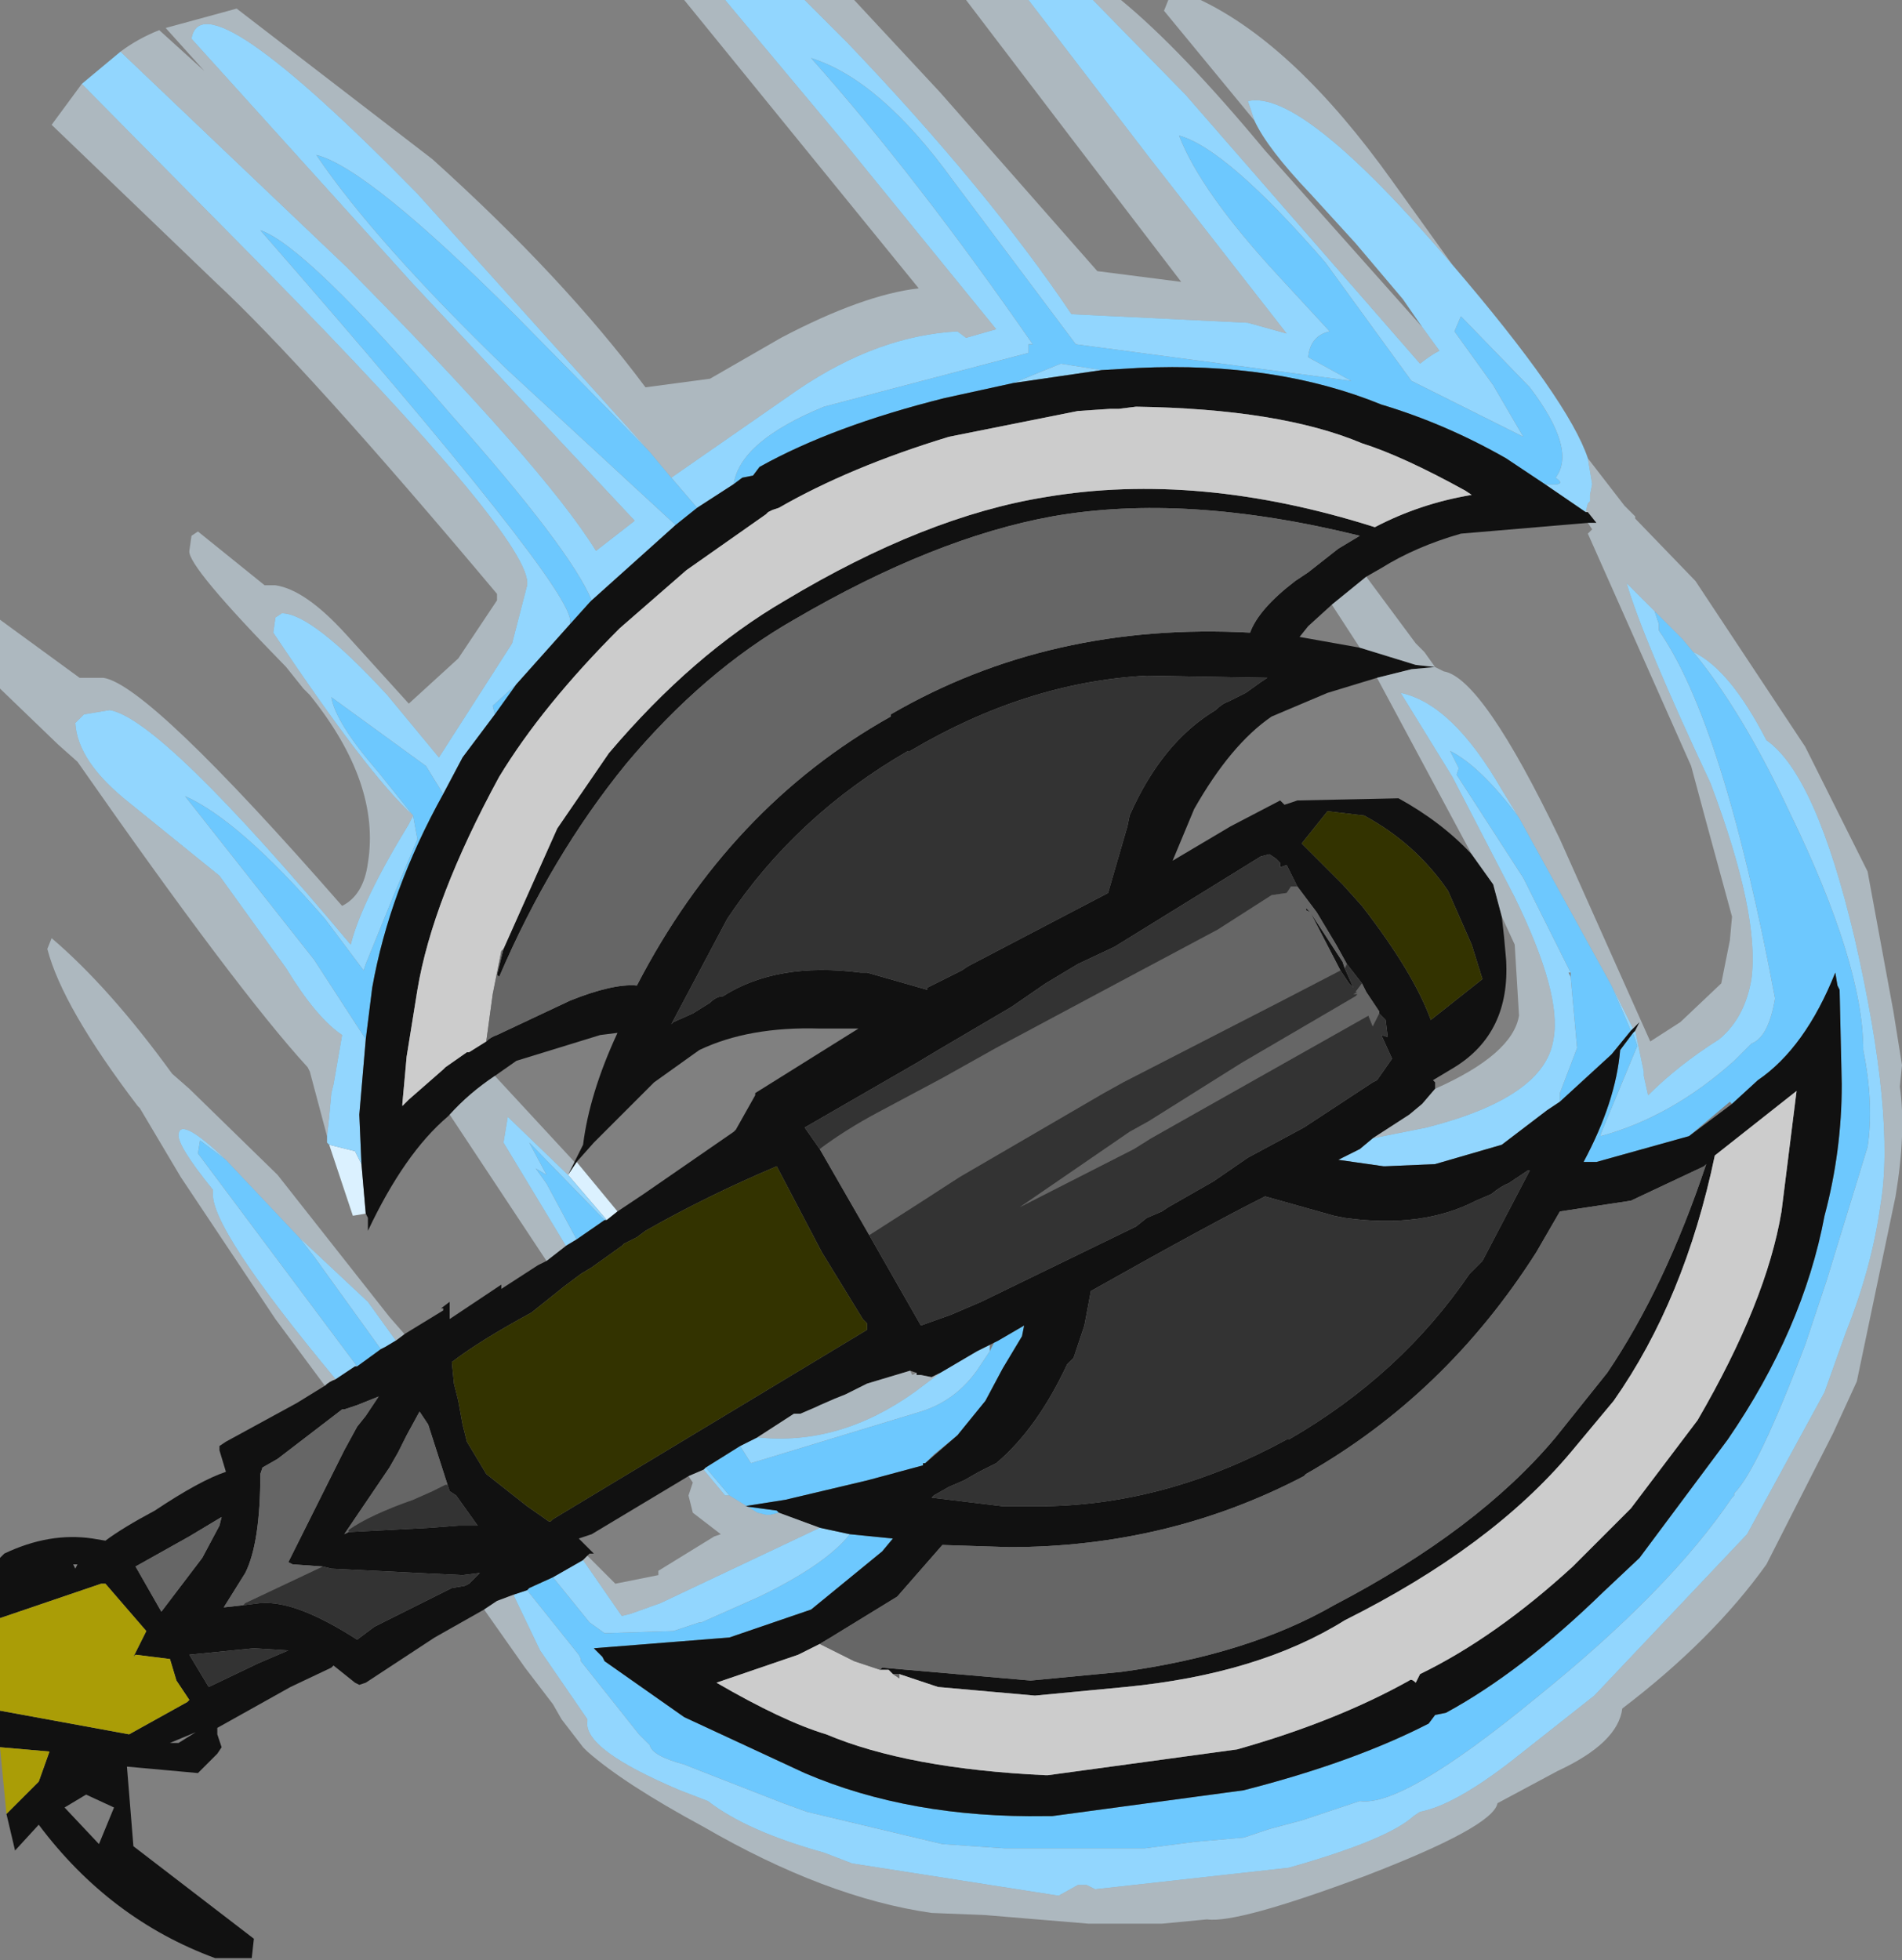 <?xml version="1.0" encoding="UTF-8" standalone="no"?>
<svg xmlns:ffdec="https://www.free-decompiler.com/flash" xmlns:xlink="http://www.w3.org/1999/xlink" ffdec:objectType="frame" height="45.55px" width="44.2px" xmlns="http://www.w3.org/2000/svg">
  <rect width="100%" height="100%" fill="#808080" stroke="none"/>
  <g transform="matrix(1.0, 0.0, 0.0, 1.0, 0.0, 0.0)">
    <use ffdec:characterId="2474" height="45.55" transform="matrix(1.0, 0.0, 0.0, 1.0, 0.0, 0.0)" width="44.2" xlink:href="#shape0"/>
  </g>
  <defs>
    <g id="shape0" transform="matrix(1.0, 0.0, 0.0, 1.0, 0.0, 0.0)">
      <path d="M8.5 28.2 L8.2 28.25 7.65 26.6 8.25 26.75 8.4 27.05 8.5 28.2 M13.2 27.3 L13.4 27.0 14.35 28.15 14.1 28.35 13.2 27.3" fill="#dbf1ff" fill-rule="evenodd" stroke="none"/>
      <path d="M35.3 19.0 L37.45 22.9 37.9 23.95 37.45 24.5 36.25 25.6 36.25 25.4 36.65 24.35 36.5 22.7 36.5 22.6 35.4 20.4 33.85 18.0 33.9 17.85 33.7 17.45 Q34.4 17.8 35.3 19.0 M39.1 14.85 L39.35 15.15 Q40.5 16.55 41.6 18.9 43.3 22.4 43.3 24.4 43.55 25.65 43.4 26.65 L42.45 29.75 41.95 31.25 Q40.85 34.15 40.3 34.7 L40.3 34.75 40.25 34.8 Q38.8 36.95 35.7 39.45 32.6 42.0 31.6 41.85 L30.25 42.3 29.5 42.5 28.9 42.7 27.75 42.8 26.6 42.95 23.35 42.95 21.9 42.85 18.75 42.1 18.2 41.9 16.15 41.1 15.9 41.0 Q15.15 40.8 15.1 40.55 L14.85 40.3 13.5 38.6 13.5 38.55 13.45 38.45 12.25 36.95 12.3 36.9 12.85 36.65 13.7 37.7 14.05 37.95 15.65 37.9 16.25 37.7 16.3 37.7 17.65 37.1 Q19.2 36.35 19.75 35.65 L20.75 35.75 20.5 36.05 18.85 37.4 16.95 38.05 13.8 38.3 14.0 38.5 14.05 38.6 15.9 39.9 18.7 41.2 Q21.15 42.25 24.3 42.2 L24.45 42.2 28.9 41.6 Q31.45 40.95 33.2 40.05 L33.35 39.85 33.6 39.8 Q35.35 38.85 37.25 37.0 L38.1 36.2 40.15 33.45 Q41.9 30.9 42.4 28.25 42.8 26.75 42.8 25.2 L42.75 23.0 42.7 22.9 42.65 22.6 Q41.95 24.35 40.85 25.1 L40.25 25.65 40.2 25.6 39.25 26.4 37.1 27.0 36.8 27.0 Q37.55 25.6 37.65 24.4 L37.95 24.0 38.05 24.3 37.2 26.35 37.2 26.4 Q38.85 25.95 40.3 24.65 L40.7 24.25 Q41.1 24.1 41.25 23.2 40.05 16.8 38.55 14.65 L38.55 14.5 38.45 14.2 39.1 14.85 M17.05 11.25 Q17.2 10.25 19.15 9.45 L23.9 8.2 23.9 8.0 24.0 8.0 Q21.3 4.1 18.85 1.35 20.45 1.85 22.15 4.2 L25.0 8.0 31.4 8.85 30.4 8.3 Q30.45 7.8 30.9 7.7 L29.7 6.4 Q27.9 4.45 27.4 3.15 28.5 3.45 30.8 6.1 L32.8 8.85 33.3 9.1 35.4 10.15 34.7 8.95 33.8 7.7 33.95 7.35 35.55 9.0 Q36.65 10.45 36.15 11.1 36.45 11.3 35.9 11.25 L35.0 10.65 Q33.6 9.85 32.1 9.4 29.65 8.4 26.45 8.55 L25.6 8.6 24.65 8.45 23.55 8.9 21.95 9.25 Q19.35 9.9 17.65 10.85 L17.5 11.05 17.25 11.1 17.05 11.25 M16.2 11.8 L15.7 12.2 11.8 8.6 Q8.7 5.6 7.35 3.6 8.55 3.9 12.0 7.35 L15.1 10.5 15.6 11.1 16.2 11.8 M13.75 13.95 L13.7 14.0 13.25 14.5 13.25 14.45 Q13.35 13.7 6.05 5.35 7.1 5.7 10.45 9.6 13.25 12.75 13.75 13.95 M12.0 15.9 L11.5 16.6 11.45 16.4 12.0 15.9 M10.3 18.45 Q9.05 20.7 8.65 22.95 L8.5 24.15 7.3 22.3 4.3 18.5 Q5.55 19.05 7.55 21.35 L8.45 22.55 8.5 22.4 9.15 20.8 9.7 19.5 9.6 18.95 8.8 17.95 Q7.8 16.8 7.7 16.2 L9.9 17.8 10.3 18.45 M14.05 28.35 L13.4 28.8 12.7 27.5 12.45 27.15 12.7 27.3 12.3 26.55 14.05 28.35 M16.4 34.1 L17.2 33.6 17.45 34.0 21.4 32.8 Q22.2 32.55 22.7 31.85 L23.0 31.4 23.1 31.2 23.2 31.15 23.8 30.8 23.75 31.05 23.3 31.8 22.9 32.55 22.25 33.35 21.7 33.8 21.5 34.0 21.45 34.0 21.45 34.05 20.15 34.4 18.25 34.85 17.3 35.0 18.05 35.1 18.1 35.15 17.9 35.2 17.8 35.2 17.6 35.15 16.95 34.75 16.4 34.1 M6.95 28.75 L7.3 29.2 8.85 31.35 8.3 31.75 4.6 26.8 4.65 26.5 5.25 26.95 6.95 28.75" fill="#6dc8fe" fill-rule="evenodd" stroke="none"/>
      <path d="M7.65 26.6 L7.6 26.55 7.6 26.4 7.65 25.95 7.7 25.4 7.75 25.2 7.95 24.05 Q7.35 23.65 6.65 22.5 L5.1 20.35 3.0 18.65 Q1.8 17.7 1.75 16.8 L1.95 16.6 2.55 16.5 Q3.75 16.7 8.15 21.95 8.4 20.95 9.5 19.15 L9.6 18.95 Q8.55 18.0 6.35 14.7 L6.4 14.35 6.55 14.25 Q7.25 14.25 9.0 16.15 L10.2 17.6 11.9 14.95 12.25 13.6 Q12.4 12.6 6.05 6.15 L1.9 1.95 2.8 1.2 8.05 6.2 Q12.65 10.85 13.85 12.8 L14.75 12.1 9.6 6.6 4.45 0.9 Q4.7 -0.6 9.7 4.5 L15.1 10.5 12.0 7.35 Q8.55 3.9 7.35 3.6 8.7 5.6 11.8 8.6 L15.7 12.2 13.75 13.95 Q13.25 12.75 10.45 9.6 7.1 5.7 6.05 5.35 13.35 13.7 13.25 14.45 L13.25 14.5 12.0 15.9 11.45 16.4 11.5 16.6 10.75 17.6 10.3 18.45 9.9 17.8 7.7 16.2 Q7.8 16.8 8.8 17.95 L9.6 18.95 9.7 19.5 9.15 20.8 8.5 22.4 8.45 22.55 7.55 21.35 Q5.55 19.05 4.3 18.5 L7.3 22.3 8.5 24.15 8.35 25.9 8.4 27.05 8.25 26.75 7.65 26.6 M16.85 0.0 L18.7 0.0 19.7 1.0 Q22.95 4.4 24.9 7.3 L29.0 7.5 29.9 7.75 26.7 3.65 23.9 0.0 25.4 0.0 27.55 2.2 33.0 8.45 Q33.25 8.25 33.45 8.15 L33.05 7.6 32.6 6.95 31.5 5.65 30.45 4.5 Q29.45 3.45 29.15 2.8 L29.0 2.35 Q30.25 2.05 33.75 6.15 36.45 9.3 36.9 10.65 L37.0 11.25 36.95 11.5 36.95 11.55 36.95 11.65 36.9 11.7 36.85 11.9 35.9 11.25 Q36.45 11.3 36.15 11.1 36.65 10.45 35.55 9.0 L33.95 7.35 33.8 7.7 34.7 8.95 35.4 10.15 33.3 9.1 32.8 8.85 30.8 6.1 Q28.5 3.45 27.4 3.15 27.9 4.45 29.7 6.4 L30.9 7.7 Q30.45 7.8 30.4 8.3 L31.4 8.85 25.0 8.0 22.15 4.2 Q20.45 1.85 18.85 1.35 21.3 4.1 24.0 8.0 L23.9 8.0 23.9 8.2 19.15 9.45 Q17.2 10.25 17.05 11.25 L16.2 11.8 15.6 11.1 18.55 9.05 Q20.4 7.8 22.25 7.7 L22.45 7.85 23.15 7.65 19.65 3.35 16.85 0.0 M31.9 26.45 L33.15 26.2 Q35.9 25.5 36.1 24.15 36.3 23.1 35.2 20.85 L33.75 18.05 32.55 16.1 Q33.75 16.35 34.9 18.35 L35.3 19.0 Q34.4 17.8 33.7 17.45 L33.9 17.85 33.85 18.0 35.4 20.4 36.5 22.6 36.45 22.6 36.5 22.7 36.65 24.35 36.25 25.4 36.25 25.6 35.95 25.8 34.9 26.6 33.35 27.05 32.2 27.1 32.15 27.1 31.1 26.95 31.6 26.7 31.9 26.45 M37.45 22.9 L37.55 23.1 37.95 23.9 37.9 23.95 37.45 22.9 M38.0 23.95 L38.2 24.9 38.2 25.0 38.3 25.45 Q39.0 24.75 39.95 24.15 40.55 23.65 40.7 22.75 40.9 21.25 39.75 18.2 38.2 14.9 37.8 13.55 L39.1 14.85 38.45 14.2 38.55 14.5 38.55 14.65 Q40.05 16.8 41.25 23.2 41.1 24.1 40.7 24.25 L40.3 24.65 Q38.85 25.95 37.2 26.4 L37.2 26.35 38.05 24.3 37.95 24.0 38.0 23.95 M39.35 15.15 Q40.2 15.55 41.05 17.2 42.2 18.0 43.1 21.8 44.05 25.95 43.7 28.0 43.5 29.45 42.9 30.95 L42.4 32.35 40.6 35.65 37.05 39.4 35.15 40.9 Q33.8 41.95 33.0 42.1 L32.85 42.2 Q32.25 42.75 29.95 43.4 L25.45 43.9 25.25 43.8 25.05 43.8 24.6 44.05 19.8 43.3 19.15 43.05 Q17.35 42.55 16.45 41.85 L15.8 41.6 Q13.55 40.65 13.65 40.0 L13.65 39.95 12.55 38.35 11.95 37.1 11.95 37.05 12.25 36.95 13.45 38.45 13.5 38.55 13.5 38.6 14.85 40.3 15.1 40.55 Q15.15 40.8 15.9 41.0 L16.15 41.1 18.2 41.9 18.75 42.1 21.9 42.85 23.35 42.95 26.6 42.95 27.75 42.8 28.9 42.7 29.5 42.5 30.25 42.3 31.6 41.85 Q32.6 42.0 35.7 39.45 38.8 36.95 40.25 34.8 L40.3 34.75 40.3 34.7 Q40.85 34.15 41.95 31.25 L42.45 29.75 43.4 26.65 Q43.55 25.65 43.3 24.4 43.3 22.4 41.6 18.9 40.5 16.55 39.35 15.15 M19.75 35.65 Q19.2 36.35 17.65 37.1 L16.3 37.7 16.25 37.7 15.65 37.9 14.05 37.95 13.7 37.7 12.85 36.65 13.55 36.25 14.45 37.55 14.65 37.5 15.35 37.25 19.05 35.5 19.75 35.65 M25.6 8.6 L23.55 8.9 24.65 8.45 25.6 8.6 M14.1 28.35 L14.05 28.35 12.3 26.55 12.7 27.3 12.45 27.15 12.7 27.5 13.4 28.8 13.15 28.95 11.7 26.55 11.8 25.95 13.2 27.3 14.1 28.35 M16.35 34.15 L16.4 34.1 16.95 34.75 16.85 34.75 16.35 34.15 M17.2 33.6 L17.6 33.4 Q19.5 33.6 21.25 32.35 L21.85 31.9 22.7 31.4 23.0 31.25 23.0 31.4 22.7 31.85 Q22.2 32.55 21.4 32.8 L17.45 34.0 17.2 33.6 M8.85 31.35 L7.3 29.2 6.95 28.75 8.55 30.25 9.2 31.15 8.95 31.3 8.85 31.35 M5.25 26.95 L4.65 26.5 4.6 26.8 8.3 31.75 8.25 31.75 7.8 32.05 Q4.85 28.5 4.95 27.7 L4.95 27.65 Q4.1 26.6 4.15 26.35 4.2 25.95 5.25 26.95" fill="#92d6fe" fill-rule="evenodd" stroke="none"/>
      <path d="M11.25 37.4 L10.1 38.05 8.5 39.1 8.35 39.15 8.25 39.1 7.75 38.7 7.7 38.75 6.75 39.2 5.05 40.15 5.05 40.3 5.15 40.6 5.05 40.75 4.75 41.05 4.6 41.2 2.95 41.05 3.1 42.9 5.9 45.05 5.85 45.5 5.0 45.5 Q2.55 44.6 0.9 42.4 L0.35 43.0 0.15 42.15 0.9 41.4 1.15 40.7 0.0 40.6 0.0 40.1 0.0 39.75 3.0 40.3 4.35 39.55 4.4 39.5 4.1 39.05 3.95 38.55 3.15 38.45 3.1 38.5 3.4 37.9 2.45 36.8 2.35 36.8 0.0 37.6 0.0 36.2 0.1 36.1 Q1.15 35.6 2.15 35.75 L2.45 35.8 Q2.85 35.5 3.6 35.1 4.65 34.4 5.25 34.2 L5.1 33.7 5.1 33.6 5.25 33.5 6.9 32.6 7.55 32.2 Q7.65 32.1 7.8 32.05 L8.25 31.75 8.3 31.75 8.85 31.35 8.95 31.3 9.2 31.15 9.4 31.0 10.3 30.45 10.3 30.4 10.25 30.4 10.45 30.25 10.45 30.65 11.65 29.85 11.65 29.95 12.5 29.4 12.7 29.3 13.15 28.95 13.4 28.8 14.05 28.35 14.1 28.35 14.35 28.15 14.95 27.75 17.05 26.3 17.1 26.25 17.55 25.45 17.55 25.4 19.95 23.9 19.05 23.9 Q17.4 23.85 16.25 24.4 L15.2 25.15 13.8 26.55 13.4 27.0 13.2 27.3 13.35 27.0 13.55 26.6 Q13.7 25.4 14.35 24.0 L13.95 24.05 12.0 24.65 11.5 25.0 Q10.9 25.4 10.45 25.9 L10.4 25.95 Q9.4 26.8 8.55 28.6 L8.55 28.3 8.5 28.2 8.4 27.05 8.35 25.9 8.5 24.15 8.65 22.95 Q9.05 20.7 10.3 18.45 L10.75 17.6 11.5 16.6 12.0 15.9 13.25 14.5 13.7 14.0 13.75 13.95 15.7 12.2 16.2 11.8 17.05 11.25 17.25 11.1 17.5 11.05 17.65 10.85 Q19.35 9.9 21.95 9.25 L23.55 8.9 25.6 8.6 26.45 8.55 Q29.65 8.4 32.1 9.4 33.6 9.85 35.0 10.65 L35.9 11.25 36.85 11.9 36.9 11.9 37.1 12.15 36.9 12.15 33.95 12.4 Q32.9 12.7 32.1 13.2 L31.75 13.4 30.95 14.05 30.4 14.55 30.2 14.8 31.6 15.05 32.9 15.45 33.35 15.5 33.65 15.5 33.35 15.5 32.8 15.55 32.0 15.75 30.85 16.1 29.55 16.65 Q28.6 17.3 27.75 18.8 L27.25 20.0 28.6 19.2 29.75 18.6 29.85 18.7 30.15 18.6 32.5 18.55 Q33.5 19.1 34.2 19.85 L34.7 20.55 34.9 21.3 34.95 21.75 35.0 22.3 Q35.1 24.0 33.8 24.8 L33.3 25.1 33.35 25.15 33.35 25.3 33.05 25.65 32.75 25.9 31.9 26.45 31.6 26.7 31.1 26.95 32.15 27.1 32.2 27.1 33.35 27.05 34.9 26.6 35.95 25.8 36.25 25.6 37.45 24.5 37.9 23.95 37.95 23.9 38.1 23.75 38.0 23.95 37.95 24.0 37.65 24.4 Q37.55 25.6 36.8 27.0 L37.1 27.0 39.25 26.4 40.25 25.65 40.85 25.1 Q41.95 24.35 42.65 22.6 L42.7 22.9 42.75 23.0 42.8 25.2 Q42.8 26.75 42.4 28.25 41.9 30.9 40.15 33.45 L38.1 36.2 37.25 37.0 Q35.35 38.85 33.6 39.8 L33.35 39.85 33.2 40.05 Q31.45 40.95 28.9 41.6 L24.45 42.2 24.3 42.2 Q21.15 42.25 18.7 41.2 L15.9 39.9 14.05 38.6 14.0 38.5 13.8 38.3 16.95 38.05 18.85 37.4 20.5 36.05 20.75 35.75 19.75 35.65 19.05 35.5 18.1 35.15 18.05 35.1 17.3 35.0 18.25 34.85 20.15 34.4 21.45 34.05 21.45 34.0 21.5 34.0 22.25 33.35 22.9 32.55 23.3 31.8 23.75 31.05 23.8 30.8 23.2 31.15 23.1 31.2 23.0 31.25 22.7 31.4 21.85 31.9 21.65 32.0 21.4 31.95 21.3 31.95 21.3 31.9 21.15 31.85 20.15 32.15 19.65 32.4 19.4 32.5 18.95 32.7 18.6 32.85 18.45 32.85 17.6 33.4 17.2 33.6 16.4 34.1 16.35 34.15 16.0 34.3 13.75 35.65 13.45 35.75 13.8 36.1 13.7 36.1 13.65 36.15 13.55 36.25 12.85 36.65 12.3 36.9 12.25 36.95 11.95 37.05 11.55 37.2 11.25 37.4 M19.05 38.2 L18.55 38.45 16.65 39.1 Q18.2 40.0 19.2 40.3 21.1 41.1 24.3 41.25 L24.35 41.25 28.75 40.65 Q31.05 40.0 32.75 39.05 32.8 39.0 32.9 39.1 L32.95 39.0 33.0 38.9 Q34.75 38.05 36.55 36.4 L37.9 35.05 39.45 33.0 Q41.05 30.25 41.4 28.15 L41.75 25.35 39.85 26.85 Q39.15 30.2 37.5 32.55 L36.5 33.75 Q34.65 35.95 31.25 37.65 29.25 38.9 26.15 39.2 L24.05 39.4 21.8 39.2 20.9 38.9 20.75 38.9 20.65 38.8 20.55 38.8 20.45 38.8 20.5 38.75 23.95 39.05 26.05 38.85 Q29.0 38.45 31.0 37.3 34.35 35.55 36.15 33.4 L37.35 31.9 Q38.7 29.9 39.65 27.05 L39.6 27.1 37.9 27.9 36.25 28.15 35.7 29.1 Q33.6 32.4 30.35 34.25 L30.3 34.3 Q27.15 35.95 23.45 35.95 L21.9 35.9 20.85 37.1 19.3 38.05 19.05 38.2 M11.7 22.05 L12.95 19.25 14.15 17.5 Q16.1 15.2 18.25 13.95 21.5 12.0 24.3 11.55 27.85 10.95 31.95 12.25 33.0 11.7 34.2 11.5 L34.05 11.4 Q32.6 10.6 31.65 10.3 29.75 9.5 26.4 9.45 L26.0 9.5 25.8 9.5 25.05 9.55 22.05 10.15 Q19.75 10.85 18.1 11.8 L17.95 11.85 17.85 11.9 17.8 11.95 15.95 13.25 14.4 14.6 Q12.6 16.4 11.6 18.05 10.05 20.9 9.7 23.0 L9.45 24.55 9.35 25.65 9.35 25.7 9.5 25.55 10.3 24.85 10.35 24.8 10.85 24.45 10.9 24.45 11.3 24.2 Q11.4 24.1 11.55 24.05 L13.25 23.25 Q14.25 22.85 14.8 22.9 16.95 18.75 20.7 16.65 L20.7 16.6 Q24.4 14.45 29.05 14.7 29.25 14.15 30.1 13.5 L30.4 13.3 31.1 12.75 31.6 12.45 Q27.55 11.45 24.45 12.0 21.7 12.5 18.45 14.4 16.35 15.6 14.55 17.75 12.8 19.9 11.6 22.7 L11.55 22.65 11.7 22.05 M29.3 15.85 L29.45 15.75 26.65 15.7 Q23.85 15.85 21.15 17.45 L21.1 17.45 Q18.5 18.95 16.9 21.35 L15.6 23.8 15.65 23.75 16.1 23.55 16.5 23.3 Q16.65 23.15 16.8 23.15 18.05 22.35 20.0 22.6 L20.15 22.6 21.55 23.0 21.55 22.95 22.35 22.55 22.5 22.45 25.75 20.75 26.2 19.2 26.25 18.95 Q27.0 17.25 28.25 16.5 28.4 16.35 28.55 16.3 L28.95 16.1 29.3 15.85 M30.15 20.6 L29.9 20.1 29.75 20.15 29.75 20.05 29.65 19.95 29.5 19.85 29.3 19.9 25.9 22.0 25.05 22.4 24.3 22.85 23.5 23.4 21.8 24.4 21.3 24.7 18.7 26.2 19.05 26.7 20.2 28.7 21.4 30.8 22.1 30.55 22.8 30.25 26.4 28.5 26.65 28.3 27.0 28.15 27.15 28.05 28.2 27.45 29.0 26.9 30.3 26.2 31.9 25.15 32.0 25.1 32.35 24.6 32.1 24.05 32.25 24.1 32.2 23.7 32.05 23.55 32.05 23.5 31.75 23.05 31.65 22.85 31.3 22.4 31.05 21.95 30.6 21.2 30.15 20.6 M30.35 21.15 L30.35 21.1 30.45 21.2 30.35 21.15 M31.7 18.95 L30.85 18.85 30.25 19.6 31.2 20.55 31.65 21.05 Q32.85 22.6 33.25 23.7 L34.45 22.75 34.2 21.95 33.65 20.7 Q32.9 19.6 31.7 18.95 M31.25 22.5 L31.45 22.95 31.35 22.85 31.15 22.55 30.45 21.2 31.2 22.35 31.25 22.5 M20.05 30.65 L19.1 29.1 18.05 27.1 Q16.4 27.8 15.0 28.6 L14.8 28.75 14.5 28.9 14.45 28.95 13.75 29.45 13.5 29.6 13.1 29.9 12.35 30.5 Q11.15 31.15 10.5 31.65 L10.55 32.15 10.65 32.55 10.75 33.1 10.85 33.5 11.3 34.25 12.25 35.0 12.75 35.35 12.8 35.35 12.85 35.3 20.15 30.9 20.15 30.75 20.05 30.65 M8.1 35.6 L10.0 35.5 10.65 35.45 11.1 35.45 10.6 34.75 10.45 34.65 10.4 34.5 9.95 33.1 9.85 32.95 9.75 32.8 9.45 33.35 9.25 33.75 9.05 34.1 8.0 35.65 8.1 35.6 M5.65 37.3 L6.05 37.25 6.1 37.25 Q6.9 37.2 8.3 38.1 L8.7 37.8 10.4 36.95 10.5 36.9 10.8 36.85 10.9 36.8 11.15 36.55 10.75 36.6 9.7 36.55 7.7 36.45 7.5 36.4 6.8 36.35 6.7 36.3 8.0 33.7 8.3 33.15 8.5 32.9 8.8 32.45 8.3 32.65 8.0 32.75 7.95 32.75 6.45 33.9 6.1 34.1 6.05 34.25 Q6.05 35.85 5.7 36.55 L5.2 37.35 5.65 37.3 M1.8 36.35 L1.7 36.35 1.75 36.45 1.8 36.35 M3.15 36.4 L3.75 37.45 4.7 36.2 5.1 35.45 5.15 35.25 4.4 35.7 3.15 36.4 M6.7 38.35 L5.9 38.3 4.4 38.45 4.85 39.2 6.0 38.65 6.7 38.35 M1.5 42.0 L2.3 42.85 2.65 42.0 2.0 41.7 1.5 42.0 M4.55 40.25 L3.95 40.5 4.15 40.5 4.55 40.25 M35.5 27.2 L35.05 27.5 Q34.9 27.55 34.65 27.75 L34.3 27.9 Q33.05 28.55 31.25 28.3 L31.0 28.25 29.4 27.8 Q28.1 28.45 25.35 30.0 L25.2 30.8 24.95 31.55 24.8 31.7 Q24.1 33.2 23.15 34.0 L22.75 34.2 22.4 34.4 22.05 34.55 21.7 34.75 21.65 34.8 23.3 35.0 24.3 35.0 Q27.15 34.95 29.9 33.45 L29.95 33.45 Q32.55 31.95 34.15 29.6 L34.45 29.3 35.55 27.2 35.5 27.2" fill="#111111" fill-rule="evenodd" stroke="none"/>
      <path d="M20.9 38.9 L21.8 39.2 24.05 39.4 26.15 39.2 Q29.25 38.9 31.25 37.65 34.65 35.95 36.5 33.75 L37.5 32.55 Q39.15 30.2 39.85 26.85 L41.75 25.35 41.4 28.15 Q41.05 30.25 39.45 33.0 L37.9 35.05 36.55 36.4 Q34.75 38.05 33.0 38.9 L32.95 39.0 32.9 39.1 Q32.8 39.0 32.75 39.05 31.05 40.0 28.75 40.65 L24.35 41.25 24.3 41.25 Q21.1 41.1 19.2 40.3 18.2 40.0 16.65 39.1 L18.55 38.45 19.05 38.2 19.85 38.6 20.45 38.8 20.55 38.8 20.65 38.8 20.75 38.9 20.9 39.0 20.9 38.9 M11.3 24.2 L10.9 24.45 10.85 24.45 10.35 24.8 10.3 24.85 9.5 25.55 9.35 25.7 9.35 25.65 9.45 24.55 9.7 23.0 Q10.05 20.9 11.6 18.05 12.6 16.4 14.4 14.6 L15.95 13.25 17.8 11.95 17.85 11.9 17.95 11.85 18.1 11.8 Q19.75 10.85 22.05 10.15 L25.05 9.55 25.8 9.5 26.0 9.5 26.4 9.45 Q29.75 9.5 31.65 10.3 32.6 10.6 34.05 11.4 L34.2 11.5 Q33.0 11.7 31.95 12.25 27.85 10.95 24.3 11.55 21.5 12.0 18.25 13.95 16.1 15.2 14.15 17.5 L12.95 19.25 11.7 22.05 11.65 22.1 11.45 23.1 11.3 24.2" fill="#cccccc" fill-rule="evenodd" stroke="none"/>
      <path d="M19.05 38.2 L19.3 38.05 20.85 37.1 21.9 35.9 23.45 35.95 Q27.15 35.95 30.3 34.3 L30.35 34.25 Q33.6 32.4 35.7 29.1 L36.25 28.15 37.9 27.9 39.6 27.1 39.65 27.05 Q38.7 29.9 37.35 31.9 L36.15 33.4 Q34.35 35.55 31.0 37.3 29.0 38.45 26.05 38.85 L23.95 39.05 20.5 38.75 20.45 38.8 19.85 38.6 19.05 38.2 M20.75 38.9 L20.9 38.9 20.9 39.0 20.75 38.9 M11.3 24.2 L11.45 23.1 11.65 22.1 11.7 22.05 11.55 22.65 11.6 22.7 Q12.8 19.9 14.55 17.75 16.35 15.6 18.45 14.4 21.7 12.5 24.45 12.0 27.55 11.45 31.6 12.45 L31.1 12.75 30.4 13.3 30.1 13.5 Q29.25 14.15 29.05 14.7 24.4 14.45 20.7 16.6 L20.7 16.65 Q16.95 18.75 14.8 22.9 14.25 22.85 13.25 23.25 L11.55 24.05 Q11.4 24.1 11.3 24.2 M19.05 26.7 Q19.65 26.25 20.4 25.85 L21.9 25.05 23.15 24.35 26.05 22.8 28.3 21.6 29.55 20.8 29.9 20.75 30.0 20.6 30.15 20.6 30.6 21.2 31.05 21.95 31.3 22.4 31.25 22.5 31.2 22.35 30.45 21.2 31.15 22.55 29.8 23.25 26.1 25.15 25.65 25.4 22.3 27.35 21.45 27.9 20.2 28.7 19.05 26.7 M31.65 22.85 L31.75 23.05 32.05 23.5 32.05 23.55 31.9 23.85 31.8 23.6 27.9 25.8 26.75 26.45 26.35 26.7 23.7 28.05 26.25 26.3 26.7 26.05 28.85 24.7 31.5 23.15 31.55 23.1 31.45 23.1 31.55 23.05 31.5 23.05 31.65 22.85 M30.35 21.15 L30.45 21.2 30.35 21.1 30.35 21.15 M10.4 34.5 L10.35 34.5 10.05 34.65 9.6 34.85 Q8.6 35.2 8.1 35.55 L8.1 35.6 8.0 35.65 9.05 34.1 9.25 33.75 9.45 33.35 9.75 32.8 9.85 32.95 9.95 33.1 10.4 34.5 M7.5 36.4 L5.7 37.25 5.65 37.3 5.2 37.35 5.7 36.55 Q6.05 35.85 6.05 34.25 L6.1 34.1 6.45 33.9 7.95 32.75 8.0 32.75 8.3 32.65 8.8 32.45 8.5 32.9 8.3 33.15 8.0 33.7 6.7 36.3 6.8 36.35 7.5 36.4 M3.15 36.4 L4.4 35.7 5.15 35.25 5.1 35.45 4.7 36.2 3.75 37.45 3.15 36.4" fill="#666666" fill-rule="evenodd" stroke="none"/>
      <path d="M19.05 26.7 L18.7 26.2 21.3 24.7 21.8 24.4 23.5 23.4 24.3 22.85 25.05 22.4 25.9 22.0 29.3 19.9 29.5 19.85 29.65 19.95 29.75 20.05 29.75 20.15 29.9 20.1 30.15 20.6 30.0 20.6 29.9 20.75 29.55 20.8 28.3 21.6 26.05 22.8 23.15 24.35 21.9 25.05 20.4 25.85 Q19.65 26.25 19.05 26.7 M29.3 15.85 L28.95 16.1 28.55 16.3 Q28.4 16.35 28.25 16.5 27.0 17.25 26.25 18.95 L26.2 19.2 25.75 20.75 22.5 22.45 22.35 22.55 21.55 22.95 21.55 23.0 20.15 22.6 20.0 22.6 Q18.05 22.35 16.8 23.15 16.65 23.15 16.5 23.3 L16.1 23.55 15.65 23.75 15.6 23.8 16.9 21.35 Q18.5 18.95 21.1 17.45 L21.15 17.45 Q23.85 15.85 26.65 15.7 L29.45 15.75 29.3 15.85 M31.3 22.4 L31.65 22.85 31.5 23.05 31.55 23.05 31.45 23.1 31.55 23.1 31.5 23.15 28.85 24.7 26.7 26.05 26.25 26.3 23.7 28.05 26.35 26.7 26.75 26.45 27.9 25.8 31.8 23.6 31.9 23.85 32.05 23.55 32.2 23.7 32.25 24.1 32.1 24.05 32.35 24.6 32.0 25.1 31.9 25.15 30.3 26.2 29.0 26.9 28.2 27.45 27.15 28.05 27.0 28.15 26.65 28.3 26.4 28.5 22.8 30.25 22.1 30.55 21.4 30.8 20.2 28.7 21.45 27.9 22.3 27.35 25.65 25.4 26.1 25.15 29.8 23.25 31.15 22.55 31.35 22.85 31.45 22.95 31.25 22.5 31.3 22.4 M10.4 34.5 L10.45 34.65 10.6 34.75 11.1 35.45 10.65 35.45 10.0 35.5 8.1 35.6 8.1 35.55 Q8.6 35.2 9.6 34.85 L10.05 34.65 10.35 34.5 10.4 34.5 M7.5 36.4 L7.7 36.45 9.7 36.55 10.75 36.6 11.15 36.55 10.9 36.8 10.8 36.85 10.5 36.9 10.4 36.95 8.7 37.8 8.3 38.1 Q6.9 37.2 6.1 37.25 L6.05 37.25 5.65 37.3 5.7 37.25 7.5 36.4 M6.7 38.35 L6.0 38.65 4.85 39.2 4.4 38.45 5.9 38.3 6.7 38.35 M35.5 27.2 L35.55 27.2 34.45 29.3 34.15 29.6 Q32.55 31.95 29.95 33.45 L29.9 33.45 Q27.15 34.95 24.3 35.0 L23.3 35.0 21.65 34.8 21.7 34.75 22.05 34.55 22.4 34.4 22.75 34.2 23.15 34.0 Q24.1 33.2 24.8 31.7 L24.95 31.55 25.2 30.8 25.35 30.0 Q28.1 28.45 29.4 27.8 L31.0 28.25 31.25 28.3 Q33.05 28.55 34.3 27.9 L34.65 27.75 Q34.9 27.55 35.05 27.5 L35.5 27.2" fill="#333333" fill-rule="evenodd" stroke="none"/>
      <path d="M31.7 18.95 Q32.9 19.6 33.65 20.7 L34.2 21.95 34.45 22.75 33.25 23.7 Q32.85 22.6 31.65 21.05 L31.2 20.55 30.25 19.6 30.85 18.85 31.7 18.95 M20.05 30.65 L20.15 30.75 20.15 30.9 12.85 35.3 12.8 35.35 12.75 35.35 12.25 35.0 11.3 34.25 10.85 33.5 10.75 33.1 10.65 32.55 10.55 32.15 10.5 31.65 Q11.15 31.15 12.35 30.5 L13.1 29.9 13.5 29.6 13.75 29.45 14.45 28.95 14.5 28.9 14.8 28.75 15.0 28.6 Q16.4 27.8 18.05 27.1 L19.1 29.1 20.05 30.65" fill="#333300" fill-rule="evenodd" stroke="none"/>
      <path d="M36.9 10.65 L37.75 11.75 37.9 11.9 38.0 12.0 38.0 12.05 39.4 13.5 41.85 17.2 41.95 17.35 43.1 19.65 43.4 20.25 44.0 23.5 44.2 24.75 44.15 25.25 Q44.3 26.3 44.05 27.8 L43.15 32.1 42.6 33.3 41.05 36.35 Q39.8 38.1 37.7 39.7 37.6 40.5 36.2 41.15 L34.8 41.9 Q34.7 42.45 31.7 43.6 28.75 44.7 28.05 44.6 L27.0 44.7 25.3 44.7 22.9 44.5 21.65 44.45 Q19.2 44.1 16.35 42.45 14.5 41.45 13.65 40.7 L13.55 40.6 13.05 39.95 12.85 39.6 12.2 38.75 11.25 37.4 11.55 37.2 11.95 37.05 11.95 37.1 12.55 38.35 13.65 39.95 13.65 40.0 Q13.55 40.65 15.8 41.6 L16.45 41.85 Q17.35 42.55 19.15 43.05 L19.8 43.3 24.6 44.05 25.05 43.8 25.25 43.8 25.45 43.9 29.95 43.4 Q32.25 42.75 32.85 42.2 L33.0 42.1 Q33.8 41.95 35.15 40.9 L37.05 39.4 40.6 35.65 42.4 32.35 42.9 30.95 Q43.5 29.45 43.7 28.0 44.05 25.95 43.1 21.8 42.2 18.0 41.05 17.2 40.2 15.55 39.35 15.15 L39.1 14.85 37.8 13.55 Q38.2 14.9 39.75 18.2 40.9 21.25 40.7 22.75 40.55 23.65 39.95 24.15 39.0 24.75 38.3 25.45 L38.2 25.0 38.2 24.9 38.0 23.95 38.1 23.75 37.95 23.9 37.55 23.1 37.45 22.9 35.3 19.0 34.9 18.35 Q33.75 16.35 32.55 16.1 L33.75 18.05 35.2 20.85 Q36.3 23.1 36.1 24.15 35.9 25.5 33.15 26.2 L31.9 26.45 32.75 25.9 33.05 25.65 33.35 25.3 Q35.15 24.5 35.3 23.6 L35.2 21.95 34.9 21.3 34.7 20.55 34.2 19.85 32.0 15.75 32.8 15.55 33.35 15.5 33.55 15.6 Q34.45 15.75 36.25 19.5 L38.35 24.2 39.05 23.75 40.0 22.85 40.2 21.85 40.25 21.3 39.65 19.1 39.3 17.8 36.9 12.4 37.0 12.3 36.9 12.15 37.1 12.15 36.9 11.9 36.85 11.9 36.9 11.7 36.95 11.65 36.95 11.55 36.95 11.5 37.0 11.25 36.9 10.65 M7.55 32.2 L6.4 30.65 4.2 27.35 3.25 25.75 3.2 25.7 Q1.45 23.4 1.1 22.05 L1.2 21.8 Q2.55 22.95 4.0 24.95 L4.4 25.3 6.45 27.3 9.05 30.6 9.4 31.0 9.2 31.15 8.55 30.25 6.95 28.75 5.25 26.95 Q4.2 25.95 4.15 26.35 4.1 26.6 4.95 27.65 L4.95 27.7 Q4.85 28.5 7.8 32.05 7.65 32.1 7.55 32.2 M12.7 29.3 L10.45 25.9 Q10.9 25.4 11.5 25.0 L13.35 27.0 13.2 27.3 11.8 25.95 11.7 26.55 13.15 28.95 12.7 29.3 M7.6 26.4 L7.2 24.9 7.15 24.8 Q5.5 23.0 1.8 17.7 L1.35 17.3 0.0 16.0 0.0 14.4 1.85 15.75 2.4 15.75 Q3.45 15.9 7.95 21.05 8.45 20.8 8.55 20.05 8.85 18.2 7.2 16.15 L7.05 16.0 6.65 15.5 Q4.35 13.15 4.4 12.8 L4.45 12.45 4.6 12.35 6.15 13.6 6.4 13.6 Q7.1 13.7 8.05 14.75 L9.5 16.35 10.65 15.3 11.55 13.95 11.55 13.8 Q7.1 8.5 5.0 6.55 L1.2 2.9 1.9 1.95 6.05 6.15 Q12.4 12.6 12.25 13.6 L11.9 14.95 10.2 17.6 9.0 16.15 Q7.25 14.25 6.55 14.25 L6.4 14.35 6.35 14.7 Q8.55 18.0 9.6 18.95 L9.5 19.15 Q8.4 20.95 8.15 21.95 3.75 16.7 2.55 16.5 L1.95 16.6 1.75 16.8 Q1.8 17.7 3.0 18.65 L5.1 20.35 6.65 22.5 Q7.35 23.65 7.95 24.05 L7.75 25.2 7.7 25.4 7.65 25.95 7.6 26.4 M2.8 1.2 Q3.2 0.9 3.7 0.7 L4.75 1.65 3.85 0.65 5.5 0.2 10.05 3.7 Q13.1 6.45 15.0 9.0 L16.5 8.8 18.15 7.85 Q20.05 6.85 21.35 6.7 L15.9 0.0 16.85 0.0 19.65 3.35 23.15 7.65 22.45 7.85 22.25 7.7 Q20.4 7.8 18.55 9.05 L15.6 11.1 15.1 10.5 9.7 4.5 Q4.7 -0.6 4.45 0.9 L9.6 6.6 14.75 12.1 13.85 12.8 Q12.65 10.85 8.05 6.2 L2.8 1.2 M18.7 0.0 L19.85 0.0 21.85 2.15 25.5 6.3 27.45 6.55 24.85 3.15 22.45 0.0 23.9 0.0 26.7 3.65 29.9 7.75 29.0 7.5 24.9 7.3 Q22.95 4.4 19.7 1.0 L18.7 0.0 M25.4 0.0 L26.05 0.0 Q27.45 1.15 29.4 3.5 L33.05 7.6 33.45 8.15 Q33.25 8.25 33.0 8.45 L27.55 2.2 25.4 0.0 M29.15 2.8 L27.05 0.25 27.15 0.0 27.9 0.0 Q30.1 1.05 32.35 4.2 L33.75 6.15 Q30.25 2.05 29.0 2.35 L29.15 2.8 M31.75 13.4 L32.9 14.95 33.1 15.15 33.35 15.5 32.9 15.45 31.6 15.05 30.95 14.05 31.75 13.4 M16.0 34.3 L16.35 34.15 16.85 34.75 16.95 34.75 17.6 35.15 17.8 35.2 17.9 35.2 18.1 35.15 19.05 35.5 15.35 37.25 14.65 37.5 14.45 37.55 13.55 36.25 13.65 36.15 14.3 36.8 15.3 36.6 15.3 36.5 16.6 35.7 16.75 35.65 16.1 35.15 16.0 34.75 16.1 34.45 16.0 34.3 M17.6 33.4 L18.45 32.85 18.6 32.85 18.95 32.7 19.05 32.65 19.4 32.5 19.65 32.4 20.15 32.15 21.15 31.85 21.2 31.95 21.3 31.9 21.3 31.95 21.4 31.95 21.65 32.0 21.85 31.9 21.25 32.35 Q19.5 33.6 17.6 33.4" fill="#dbf1ff" fill-opacity="0.498" fill-rule="evenodd" stroke="none"/>
      <path d="M0.15 42.15 L0.0 40.6 1.15 40.7 0.9 41.4 0.15 42.15 M0.0 39.75 L0.0 37.6 2.35 36.8 2.45 36.8 3.4 37.9 3.1 38.5 3.15 38.45 3.95 38.55 4.1 39.05 4.4 39.5 4.35 39.55 3.0 40.3 0.0 39.75" fill="#aa9d06" fill-rule="evenodd" stroke="none"/>
    </g>
  </defs>
</svg>

